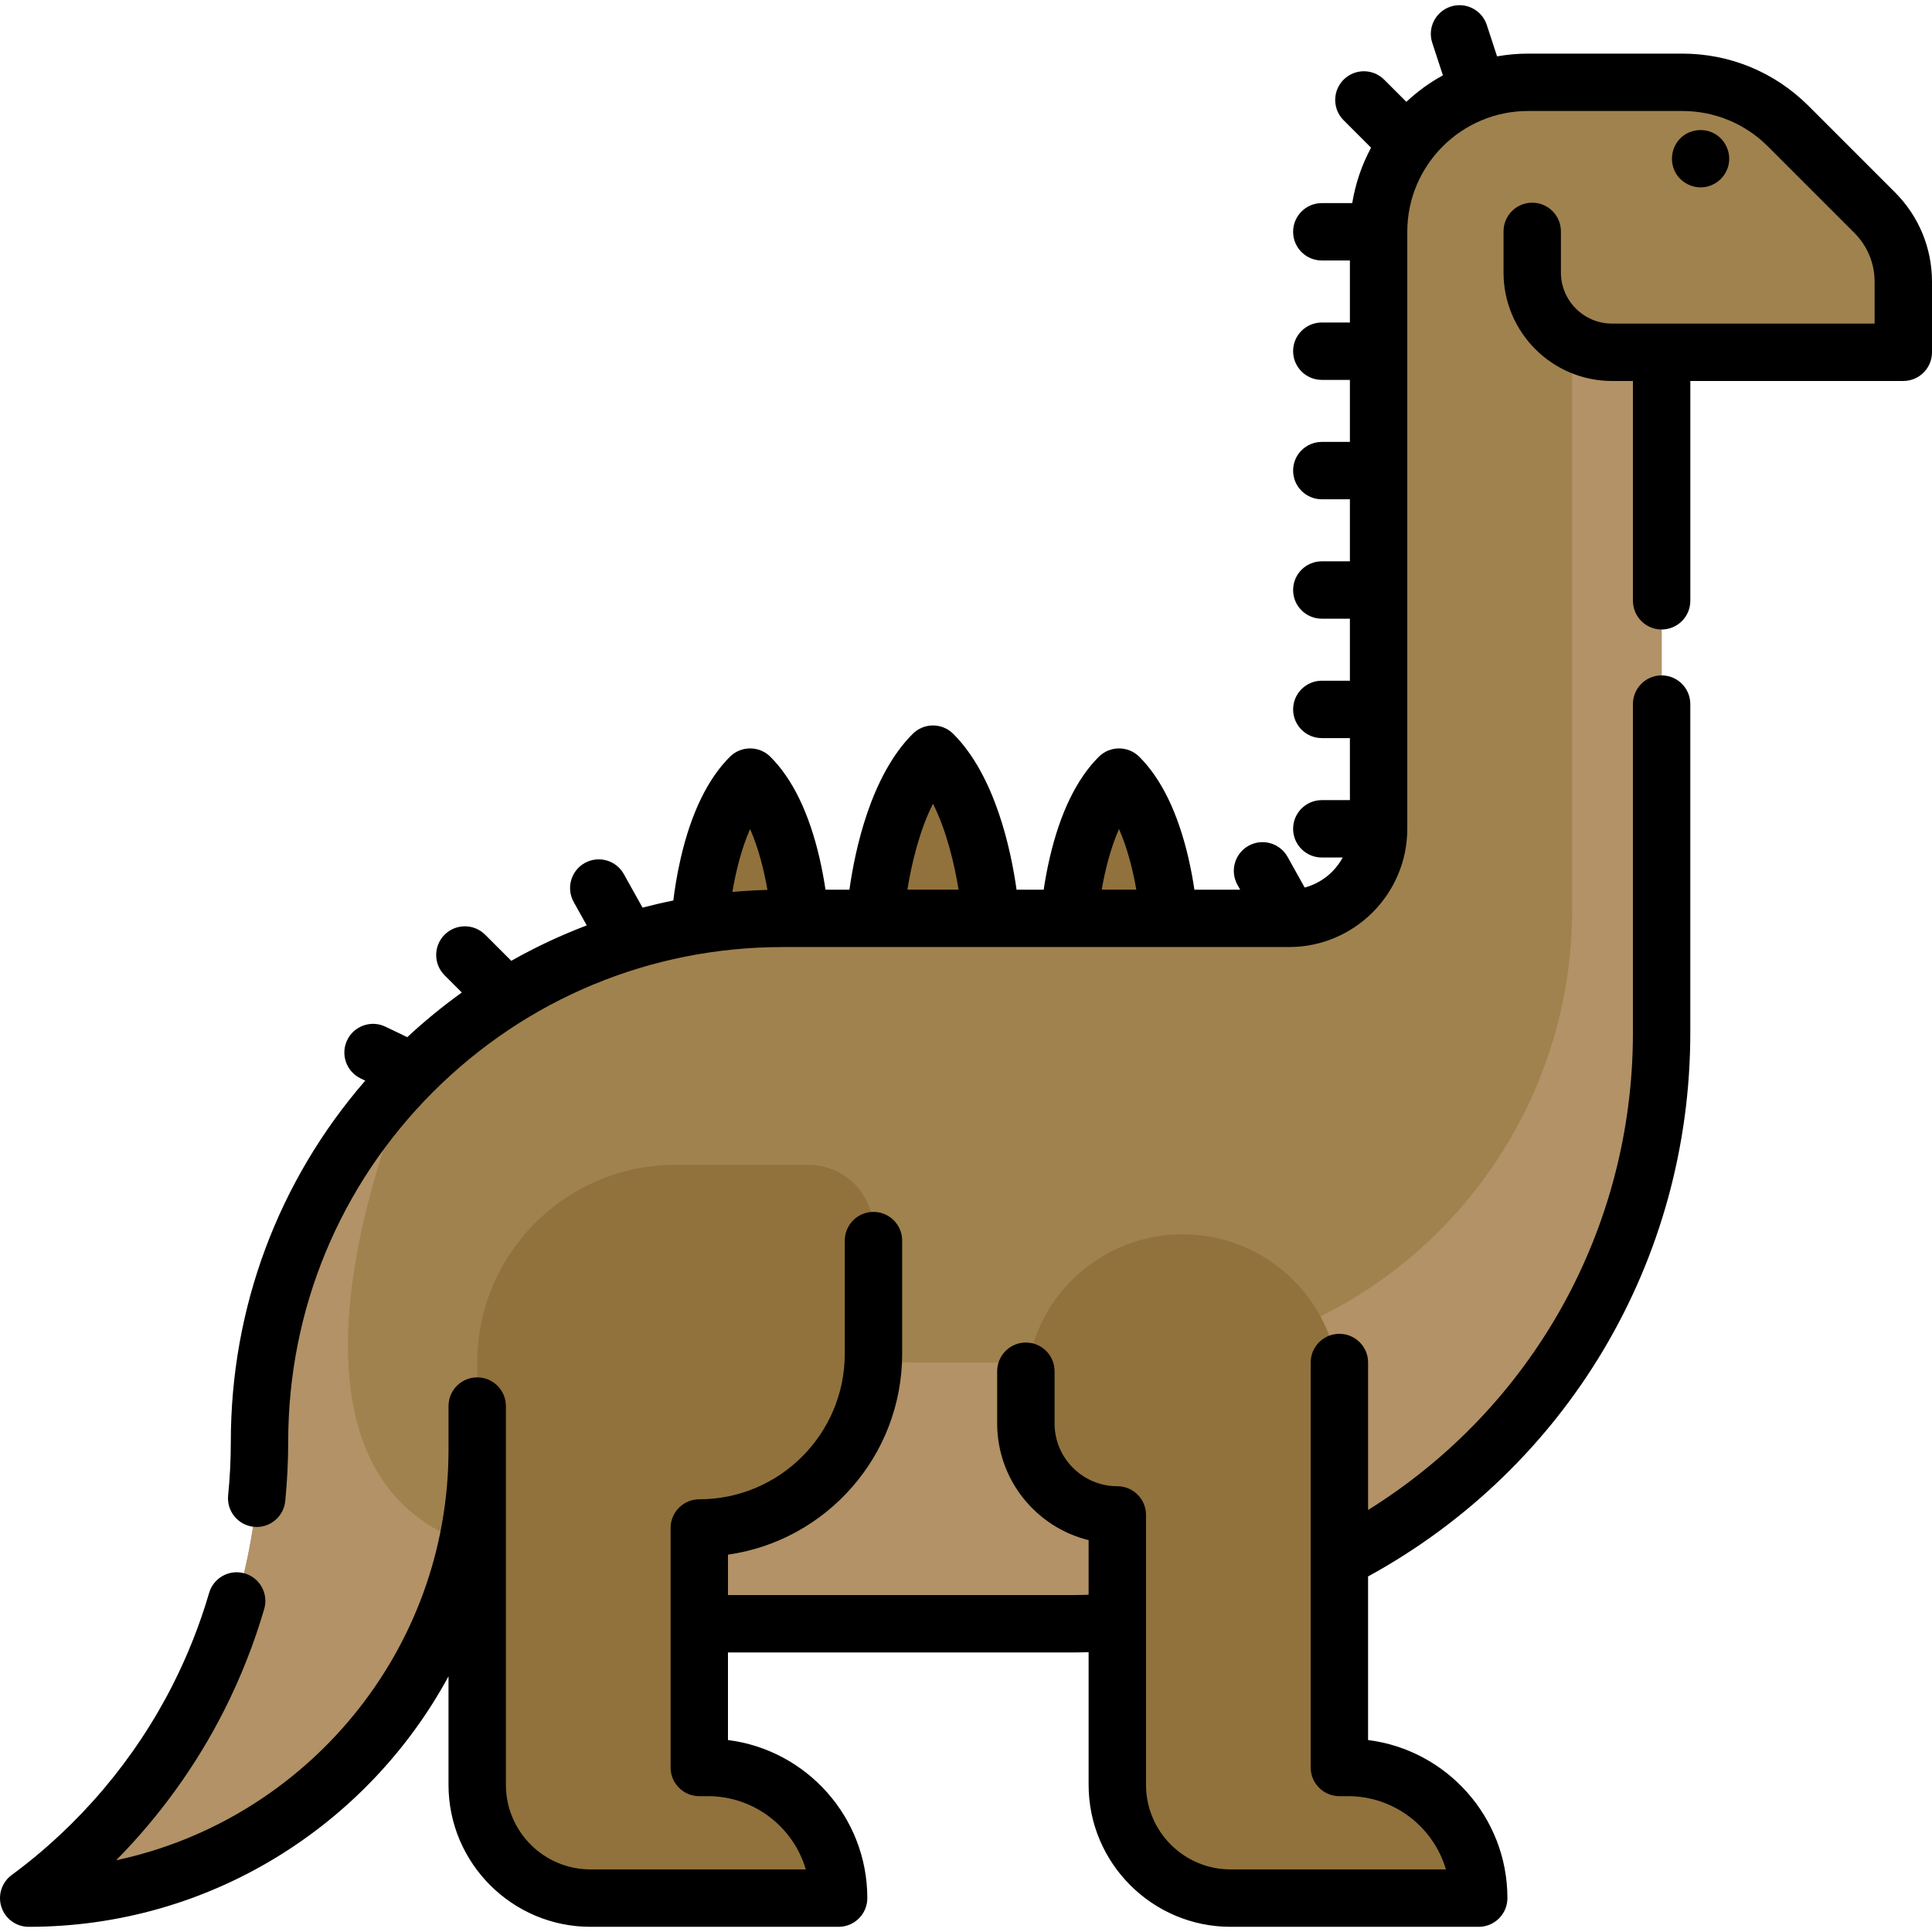 <?xml version="1.0" encoding="iso-8859-1"?>
<!-- Generator: Adobe Illustrator 19.0.0, SVG Export Plug-In . SVG Version: 6.00 Build 0)  -->
<svg version="1.1" id="Layer_1" xmlns="http://www.w3.org/2000/svg" xmlns:xlink="http://www.w3.org/1999/xlink" x="0px" y="0px"
	 viewBox="0 0 512.004 512.004" style="enable-background:new 0 0 512.004 512.004;" xml:space="preserve">
<g>
	<path style="fill:#91723C;" d="M283.379,243.377c0,0,1.521-25.776,13.18-37.436c11.659,11.659,13.18,37.436,13.18,37.436"/>
	<path style="fill:#91723C;" d="M185.61,243.377c0,0,1.521-25.776,13.18-37.436c11.659,11.659,13.18,37.436,13.18,37.436"/>
	<path style="fill:#91723C;" d="M231.928,243.377c0,0,1.768-29.965,15.321-43.519c13.554,13.554,15.321,43.519,15.321,43.519"/>
</g>
<path style="fill:#A0824E;" d="M504.4,74.685v18.672h-64.046v180.325c0,13.383-1.683,26.381-4.836,38.78
	c-11.203,43.981-41.021,80.521-80.561,100.757l-58.855,16.617c-4.086,0.324-8.212,0.487-12.389,0.487h-98.395l-17.519-13.738
	l-41.335-32.423c0,8.516-0.892,16.83-2.606,24.84c-11.416,53.724-59.118,94.025-116.249,94.025
	c19.223-14.153,34.512-32.454,45.005-53.177c10.473-20.723,16.151-43.9,16.151-67.766c0-38.314,15.522-72.978,40.625-98.091
	c25.103-25.093,59.777-40.615,98.091-40.615h134.123c13.108,0,23.734-10.626,23.734-23.734V61.431
	c0-21.882,17.74-39.622,39.622-39.622h40.844c10.545,0,20.658,4.189,28.114,11.645l22.88,22.88
	C501.666,61.202,504.4,67.802,504.4,74.685z"/>
<path style="fill:#B29266;" d="M416.641,90.529l0.001,150.493c0,65.092-51.849,118.904-116.931,120.039
	c-0.99,0.017-1.986,0.026-2.989,0.026c-128.922,0-128.922,0-128.922,0v55.499l17.519,13.738h98.395
	c4.177,0,8.304-0.162,12.389-0.487l58.855-16.617c50.693-25.945,85.397-78.686,85.397-139.537v-56.229V94.929L416.641,90.529z"/>
<path style="fill:#91723C;" d="M126.467,361.208V473c0,16.582,13.442,30.023,30.024,30.023h65.757l0,0
	c0-19.119-15.5-34.619-34.619-34.619h-2.308v-63.47l0,0c25.493,0,46.159-20.667,46.159-46.159v-32.823
	c0-9.528-7.724-17.252-17.252-17.252h-35.254C149.974,308.701,126.467,332.21,126.467,361.208z"/>
<path style="fill:#B29266;" d="M123.858,409.003c-11.416,53.724-59.118,94.025-116.249,94.025
	c19.223-14.153,34.512-32.454,45.005-53.177c10.473-20.723,16.151-43.9,16.151-67.766c0-38.314,15.522-72.978,40.625-98.091
	C109.391,283.994,62.398,387.671,123.858,409.003z"/>
<path style="fill:#E5B548;" d="M354.955,361.083v107.321h2.308c19.119,0,34.619,15.5,34.619,34.619l0,0h-65.757
	c-16.582,0-30.024-13.442-30.024-30.023v-71.527l0,0c-13.384,0-24.233-10.849-24.233-24.233v-13.848"/>
<path style="fill:#91723C;" d="M354.955,368.651v99.754h2.308c19.119,0,34.619,15.5,34.619,34.619l0,0h-65.757
	c-16.582,0-30.024-13.442-30.024-30.023v-71.527l0,0c-13.384,0-24.233-10.849-24.233-24.233v-8.589
	c0-22.495,17.904-40.903,40.39-41.528l0,0C335.645,326.473,354.955,345.255,354.955,368.651z"/>
<path d="M440.351,178.987c-4.2,0-7.604,3.405-7.604,7.604v87.089c0,51.979-26.601,99.35-70.187,126.484v-39.081
	c0-4.199-3.404-7.604-7.604-7.604s-7.604,3.405-7.604,7.604v107.321c0,4.199,3.404,7.604,7.604,7.604h2.308
	c12.258,0,22.634,8.206,25.926,19.411h-57.064c-12.362,0-22.419-10.057-22.419-22.421v-71.527c0-4.199-3.404-7.604-7.604-7.604
	c-9.169,0-16.629-7.46-16.629-16.629v-13.848c0-4.199-3.404-7.604-7.604-7.604c-4.2,0-7.604,3.405-7.604,7.604v13.848
	c0,14.935,10.337,27.502,24.233,30.92v14.477c-1.594,0.051-3.192,0.082-4.79,0.082h-90.784v-10.714
	c26.058-3.705,46.159-26.163,46.159-53.228v-30.004c0-4.199-3.405-7.604-7.604-7.604s-7.604,3.405-7.604,7.604v30.004
	c0,21.26-17.296,38.555-38.555,38.555c-4.199,0-7.604,3.405-7.604,7.604v63.47c0,4.199,3.405,7.604,7.604,7.604h2.308
	c12.257,0,22.634,8.206,25.926,19.411H156.49c-12.362,0-22.42-10.057-22.42-22.421V372.623c0-4.199-3.405-7.604-7.604-7.604
	c-4.199,0-7.604,3.405-7.604,7.604v11.54c0,53.402-37.823,98.138-88.084,108.83c11.508-11.655,21.221-25.098,28.619-39.714
	c4.343-8.591,7.917-17.632,10.621-26.87c1.18-4.03-1.13-8.254-5.162-9.434c-4.026-1.18-8.254,1.13-9.434,5.162
	c-2.444,8.348-5.674,16.518-9.597,24.279c-10.046,19.85-24.821,37.308-42.728,50.485c-2.646,1.948-3.742,5.374-2.718,8.496
	s3.939,5.233,7.225,5.233c48.001,0,89.84-26.883,111.257-66.381V473c0,20.748,16.88,37.628,37.628,37.628h65.757
	c4.199,0,7.604-3.405,7.604-7.604c0-21.489-16.137-39.28-36.928-41.893v-23.204h90.784c1.598,0,3.195-0.031,4.79-0.076v35.15
	c0,20.748,16.88,37.628,37.627,37.628h65.757c4.2,0,7.604-3.405,7.604-7.604c0-21.489-16.136-39.28-36.928-41.893v-43.351
	c52.791-28.903,85.395-83.681,85.395-144.1v-87.09C447.955,182.392,444.55,178.987,440.351,178.987z"/>
<path d="M502.173,50.955L479.298,28.08c-8.946-8.946-20.841-13.873-33.491-13.873h-40.849c-2.803,0-5.546,0.26-8.216,0.73
	l-2.723-8.323c-1.305-3.991-5.598-6.167-9.591-4.861c-3.993,1.306-6.168,5.601-4.862,9.591l2.821,8.619
	c-3.526,1.927-6.775,4.298-9.684,7.026l-5.878-5.878c-2.971-2.97-7.784-2.97-10.754,0c-2.97,2.97-2.97,7.784,0,10.753l7.274,7.274
	c-2.424,4.509-4.133,9.454-4.984,14.685h-8.065c-4.2,0-7.604,3.405-7.604,7.604s3.404,7.604,7.604,7.604h7.445v16.436h-7.445
	c-4.2,0-7.604,3.405-7.604,7.604c0,4.199,3.404,7.604,7.604,7.604h7.445v16.435h-7.445c-4.2,0-7.604,3.405-7.604,7.604
	s3.404,7.604,7.604,7.604h7.445v16.436h-7.445c-4.2,0-7.604,3.405-7.604,7.604s3.404,7.604,7.604,7.604h7.445v16.435h-7.445
	c-4.2,0-7.604,3.405-7.604,7.604s3.404,7.604,7.604,7.604h7.445v16.435h-7.445c-4.2,0-7.604,3.405-7.604,7.604
	c0,4.199,3.404,7.604,7.604,7.604h5.532c-2.086,3.883-5.719,6.803-10.067,7.964l-4.54-8.136c-2.046-3.667-6.679-4.983-10.345-2.935
	c-3.667,2.046-4.981,6.678-2.936,10.345l0.719,1.288h-12.128c-0.362-2.441-0.876-5.346-1.601-8.465
	c-2.766-11.892-7.137-20.89-12.991-26.745c-2.971-2.97-7.784-2.97-10.754,0c-5.854,5.855-10.226,14.853-12.991,26.745
	c-0.725,3.118-1.239,6.022-1.601,8.465h-7.193c-1.48-10.549-5.635-30.158-16.77-41.292c-2.97-2.97-7.784-2.97-10.753,0
	c-11.134,11.134-15.289,30.743-16.769,41.292h-6.344c-0.362-2.441-0.876-5.346-1.601-8.465c-2.766-11.892-7.137-20.89-12.992-26.745
	c-2.97-2.97-7.784-2.97-10.753,0c-5.855,5.855-10.227,14.853-12.992,26.745c-1.037,4.462-1.642,8.481-1.986,11.332
	c-2.743,0.55-5.463,1.184-8.161,1.888l-4.96-8.891c-2.046-3.667-6.677-4.981-10.345-2.936c-3.667,2.046-4.982,6.677-2.936,10.345
	l3.456,6.196c-6.889,2.614-13.575,5.745-20.002,9.387l-6.922-6.922c-2.97-2.97-7.784-2.97-10.753,0c-2.97,2.97-2.97,7.784,0,10.753
	l4.566,4.566c-5.028,3.608-9.854,7.556-14.453,11.832l-5.778-2.775c-3.786-1.82-8.329-0.223-10.147,3.562
	c-1.818,3.786-0.223,8.328,3.562,10.147l1.225,0.588c-23.046,26.583-35.625,60.18-35.625,95.704c0,4.732-0.238,9.513-0.71,14.212
	c-0.419,4.179,2.63,7.905,6.809,8.324c0.258,0.025,0.513,0.039,0.766,0.039c3.859,0,7.164-2.926,7.557-6.847
	c0.521-5.2,0.785-10.492,0.785-15.728c0-35.017,13.635-67.943,38.392-92.71c24.771-24.758,57.697-38.395,92.713-38.395h134.115
	c0.007,0,0.015,0.001,0.022,0.001c0.015,0,0.03-0.003,0.045-0.003c17.255-0.028,31.285-14.072,31.287-31.334
	c0-0.001,0-0.001,0-0.002c0,0,0,0,0-0.001v-0.001V61.428c0-17.651,14.361-32.013,32.013-32.013h40.849
	c8.589,0,16.664,3.345,22.737,9.419l22.876,22.875c3.465,3.464,5.373,8.071,5.373,12.972v11.073h-69.595
	c-7.465,0-13.539-6.073-13.539-13.539V61.32c0-4.199-3.404-7.604-7.604-7.604c-4.2,0-7.604,3.405-7.604,7.604v10.897
	c0,15.851,12.896,28.747,28.747,28.747h5.549v58.255c0,4.199,3.404,7.604,7.604,7.604c4.2,0,7.604-3.405,7.604-7.604v-58.255H504.4
	c4.2,0,7.604-3.405,7.604-7.604V74.681C512.001,65.718,508.511,57.292,502.173,50.955z M296.552,219.698
	c2.273,5.162,3.724,11.123,4.587,16.076h-9.172C292.823,230.823,294.271,224.863,296.552,219.698z M247.25,212.997
	c3.587,7.098,5.684,15.953,6.782,22.775h-13.563C241.567,228.948,243.664,220.095,247.25,212.997z M198.785,219.698
	c2.282,5.183,3.735,11.172,4.597,16.137c-3.115,0.085-6.212,0.272-9.29,0.55C194.933,231.32,196.409,225.075,198.785,219.698z"/>
<path d="M444.34,46.276c1.756,2.567,4.933,3.886,7.988,3.195c2.98-0.674,5.292-3.106,5.824-6.116
	c0.563-3.187-1.047-6.485-3.902-8.003c-2.817-1.5-6.4-1.054-8.745,1.119C442.79,38.987,442.313,43.19,444.34,46.276z"/>
<g>
</g>
<g>
</g>
<g>
</g>
<g>
</g>
<g>
</g>
<g>
</g>
<g>
</g>
<g>
</g>
<g>
</g>
<g>
</g>
<g>
</g>
<g>
</g>
<g>
</g>
<g>
</g>
<g>
</g>
</svg>
